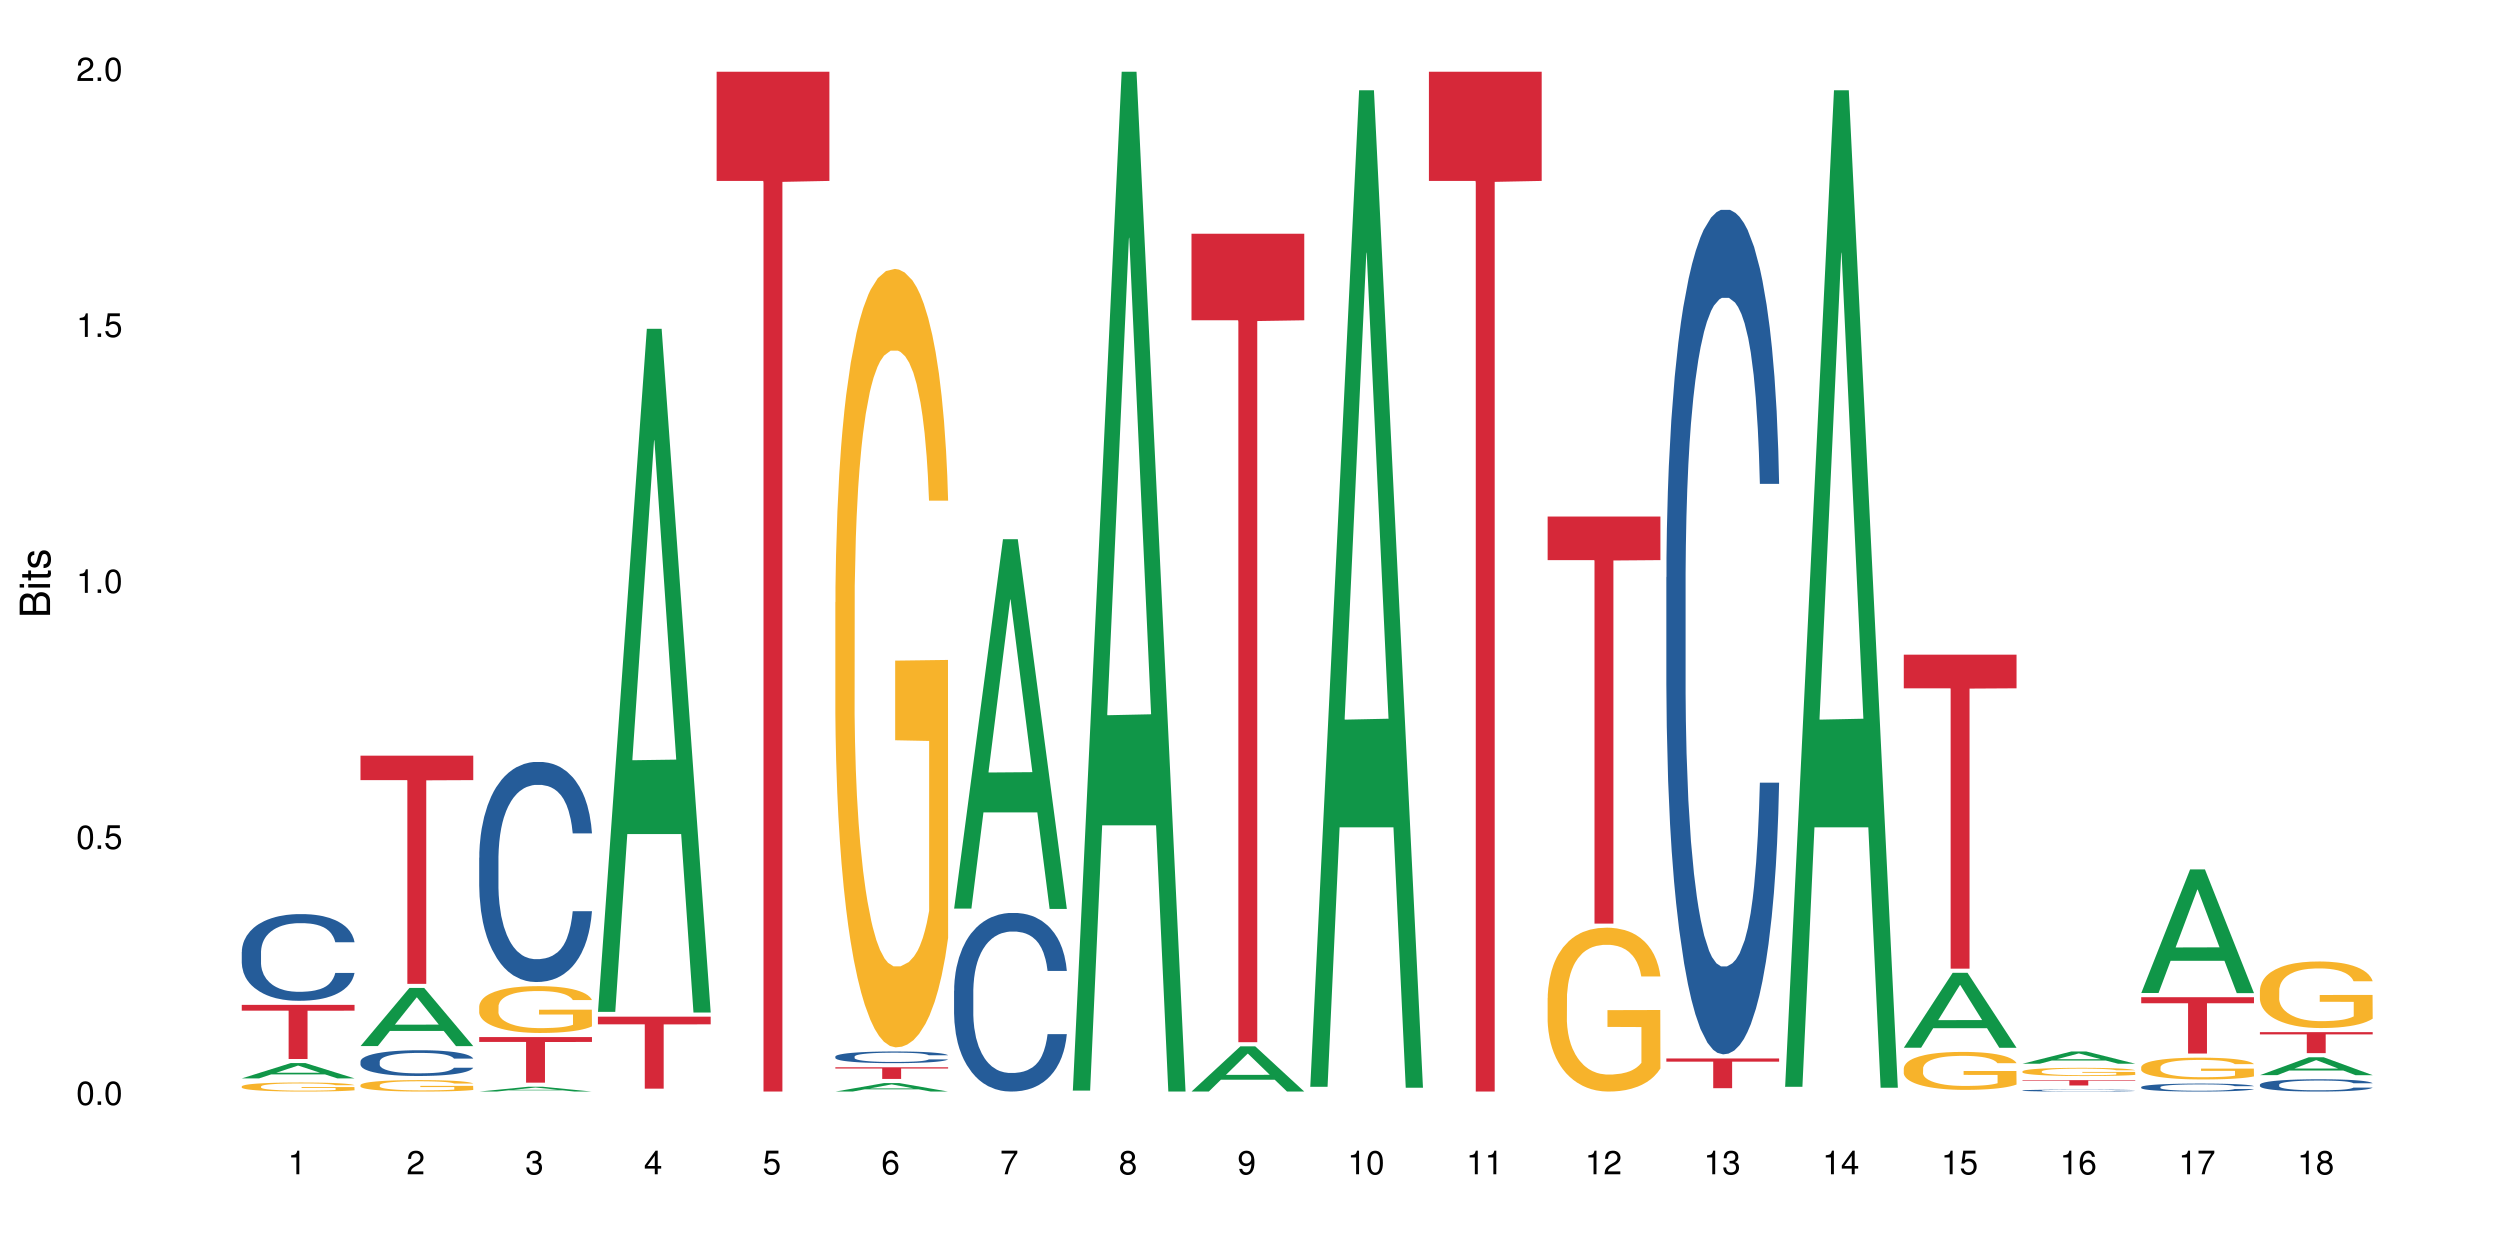 <?xml version="1.0" encoding="UTF-8"?>
<svg xmlns="http://www.w3.org/2000/svg" xmlns:xlink="http://www.w3.org/1999/xlink" width="720pt" height="360pt" viewBox="0 0 720 360" version="1.1">
<defs>
<g>
<symbol overflow="visible" id="glyph0-0">
<path style="stroke:none;" d=""/>
</symbol>
<symbol overflow="visible" id="glyph0-1">
<path style="stroke:none;" d="M 2.641 -6.797 C 2 -6.797 1.422 -6.531 1.078 -6.047 C 0.641 -5.453 0.406 -4.547 0.406 -3.297 C 0.406 -1 1.188 0.219 2.641 0.219 C 4.078 0.219 4.859 -1 4.859 -3.234 C 4.859 -4.562 4.656 -5.438 4.203 -6.047 C 3.844 -6.531 3.281 -6.797 2.641 -6.797 Z M 2.641 -6.047 C 3.547 -6.047 4 -5.125 4 -3.312 C 4 -1.375 3.562 -0.484 2.625 -0.484 C 1.734 -0.484 1.281 -1.422 1.281 -3.281 C 1.281 -5.141 1.734 -6.047 2.641 -6.047 Z M 2.641 -6.047 "/>
</symbol>
<symbol overflow="visible" id="glyph0-2">
<path style="stroke:none;" d="M 1.828 -1 L 0.828 -1 L 0.828 0 L 1.828 0 Z M 1.828 -1 "/>
</symbol>
<symbol overflow="visible" id="glyph0-3">
<path style="stroke:none;" d="M 4.562 -6.797 L 1.062 -6.797 L 0.547 -3.094 L 1.328 -3.094 C 1.719 -3.562 2.047 -3.734 2.578 -3.734 C 3.484 -3.734 4.062 -3.109 4.062 -2.094 C 4.062 -1.125 3.484 -0.531 2.578 -0.531 C 1.828 -0.531 1.375 -0.906 1.188 -1.672 L 0.328 -1.672 C 0.453 -1.109 0.547 -0.844 0.75 -0.594 C 1.125 -0.078 1.828 0.219 2.594 0.219 C 3.969 0.219 4.922 -0.781 4.922 -2.219 C 4.922 -3.562 4.031 -4.484 2.719 -4.484 C 2.25 -4.484 1.859 -4.359 1.469 -4.062 L 1.734 -5.969 L 4.562 -5.969 Z M 4.562 -6.797 "/>
</symbol>
<symbol overflow="visible" id="glyph0-4">
<path style="stroke:none;" d="M 2.484 -4.844 L 2.484 0 L 3.328 0 L 3.328 -6.797 L 2.766 -6.797 C 2.469 -5.75 2.281 -5.609 0.984 -5.453 L 0.984 -4.844 Z M 2.484 -4.844 "/>
</symbol>
<symbol overflow="visible" id="glyph0-5">
<path style="stroke:none;" d="M 4.859 -0.828 L 1.281 -0.828 C 1.359 -1.391 1.672 -1.75 2.5 -2.234 L 3.469 -2.75 C 4.406 -3.266 4.906 -3.969 4.906 -4.812 C 4.906 -5.375 4.672 -5.906 4.266 -6.266 C 3.859 -6.625 3.375 -6.797 2.719 -6.797 C 1.859 -6.797 1.219 -6.5 0.844 -5.922 C 0.609 -5.562 0.5 -5.125 0.484 -4.438 L 1.328 -4.438 C 1.359 -4.906 1.406 -5.188 1.531 -5.406 C 1.75 -5.812 2.188 -6.062 2.703 -6.062 C 3.469 -6.062 4.031 -5.516 4.031 -4.781 C 4.031 -4.25 3.719 -3.797 3.125 -3.438 L 2.234 -2.938 C 0.812 -2.141 0.406 -1.5 0.328 0 L 4.859 0 Z M 4.859 -0.828 "/>
</symbol>
<symbol overflow="visible" id="glyph0-6">
<path style="stroke:none;" d="M 2.125 -3.125 L 2.578 -3.125 C 3.516 -3.125 3.984 -2.703 3.984 -1.891 C 3.984 -1.031 3.469 -0.531 2.578 -0.531 C 1.656 -0.531 1.203 -0.984 1.156 -1.969 L 0.312 -1.969 C 0.344 -1.422 0.438 -1.078 0.609 -0.766 C 0.953 -0.109 1.625 0.219 2.547 0.219 C 3.953 0.219 4.859 -0.609 4.859 -1.906 C 4.859 -2.766 4.516 -3.25 3.703 -3.516 C 4.344 -3.766 4.656 -4.25 4.656 -4.938 C 4.656 -6.109 3.875 -6.797 2.578 -6.797 C 1.203 -6.797 0.484 -6.047 0.453 -4.609 L 1.297 -4.609 C 1.312 -5.016 1.344 -5.25 1.453 -5.453 C 1.641 -5.828 2.062 -6.062 2.594 -6.062 C 3.344 -6.062 3.797 -5.625 3.797 -4.906 C 3.797 -4.422 3.609 -4.141 3.25 -3.984 C 3.016 -3.891 2.719 -3.844 2.125 -3.844 Z M 2.125 -3.125 "/>
</symbol>
<symbol overflow="visible" id="glyph0-7">
<path style="stroke:none;" d="M 3.141 -1.625 L 3.141 0 L 3.984 0 L 3.984 -1.625 L 4.984 -1.625 L 4.984 -2.391 L 3.984 -2.391 L 3.984 -6.797 L 3.359 -6.797 L 0.266 -2.516 L 0.266 -1.625 Z M 3.141 -2.391 L 1 -2.391 L 3.141 -5.359 Z M 3.141 -2.391 "/>
</symbol>
<symbol overflow="visible" id="glyph0-8">
<path style="stroke:none;" d="M 4.781 -5.031 C 4.609 -6.141 3.891 -6.797 2.844 -6.797 C 2.094 -6.797 1.422 -6.438 1.031 -5.828 C 0.609 -5.172 0.406 -4.344 0.406 -3.094 C 0.406 -1.953 0.578 -1.234 0.984 -0.625 C 1.359 -0.078 1.953 0.219 2.703 0.219 C 3.984 0.219 4.922 -0.734 4.922 -2.078 C 4.922 -3.344 4.062 -4.234 2.844 -4.234 C 2.172 -4.234 1.641 -3.969 1.281 -3.469 C 1.281 -5.125 1.828 -6.047 2.797 -6.047 C 3.391 -6.047 3.797 -5.672 3.938 -5.031 Z M 2.734 -3.484 C 3.547 -3.484 4.062 -2.922 4.062 -2 C 4.062 -1.156 3.484 -0.531 2.703 -0.531 C 1.922 -0.531 1.328 -1.188 1.328 -2.047 C 1.328 -2.891 1.906 -3.484 2.734 -3.484 Z M 2.734 -3.484 "/>
</symbol>
<symbol overflow="visible" id="glyph0-9">
<path style="stroke:none;" d="M 4.984 -6.797 L 0.438 -6.797 L 0.438 -5.969 L 4.109 -5.969 C 2.5 -3.656 1.828 -2.234 1.328 0 L 2.219 0 C 2.594 -2.172 3.453 -4.047 4.984 -6.094 Z M 4.984 -6.797 "/>
</symbol>
<symbol overflow="visible" id="glyph0-10">
<path style="stroke:none;" d="M 3.75 -3.578 C 4.453 -4 4.688 -4.344 4.688 -4.984 C 4.688 -6.047 3.844 -6.797 2.641 -6.797 C 1.438 -6.797 0.594 -6.047 0.594 -4.984 C 0.594 -4.359 0.828 -4.016 1.516 -3.578 C 0.734 -3.203 0.359 -2.641 0.359 -1.891 C 0.359 -0.641 1.297 0.219 2.641 0.219 C 3.984 0.219 4.922 -0.641 4.922 -1.875 C 4.922 -2.641 4.531 -3.203 3.75 -3.578 Z M 2.641 -6.047 C 3.359 -6.047 3.812 -5.625 3.812 -4.969 C 3.812 -4.344 3.344 -3.922 2.641 -3.922 C 1.922 -3.922 1.453 -4.344 1.453 -4.984 C 1.453 -5.625 1.922 -6.047 2.641 -6.047 Z M 2.641 -3.203 C 3.484 -3.203 4.062 -2.672 4.062 -1.875 C 4.062 -1.062 3.484 -0.531 2.625 -0.531 C 1.797 -0.531 1.219 -1.078 1.219 -1.875 C 1.219 -2.672 1.797 -3.203 2.641 -3.203 Z M 2.641 -3.203 "/>
</symbol>
<symbol overflow="visible" id="glyph0-11">
<path style="stroke:none;" d="M 0.516 -1.547 C 0.672 -0.438 1.406 0.219 2.438 0.219 C 3.188 0.219 3.859 -0.141 4.266 -0.75 C 4.688 -1.406 4.891 -2.25 4.891 -3.484 C 4.891 -4.625 4.703 -5.359 4.312 -5.953 C 3.938 -6.5 3.344 -6.797 2.594 -6.797 C 1.297 -6.797 0.359 -5.844 0.359 -4.516 C 0.359 -3.25 1.234 -2.344 2.453 -2.344 C 3.094 -2.344 3.562 -2.578 4.016 -3.109 C 4 -1.453 3.469 -0.531 2.5 -0.531 C 1.906 -0.531 1.484 -0.906 1.359 -1.547 Z M 2.578 -6.062 C 3.375 -6.062 3.969 -5.406 3.969 -4.531 C 3.969 -3.688 3.375 -3.094 2.547 -3.094 C 1.734 -3.094 1.234 -3.672 1.234 -4.578 C 1.234 -5.438 1.797 -6.062 2.578 -6.062 Z M 2.578 -6.062 "/>
</symbol>
<symbol overflow="visible" id="glyph1-0">
<path style="stroke:none;" d=""/>
</symbol>
<symbol overflow="visible" id="glyph1-1">
<path style="stroke:none;" d="M 0 -0.953 L 0 -4.891 C 0 -5.719 -0.234 -6.344 -0.734 -6.797 C -1.188 -7.234 -1.812 -7.469 -2.5 -7.469 C -3.547 -7.469 -4.188 -7 -4.625 -5.875 C -4.984 -6.672 -5.641 -7.094 -6.531 -7.094 C -7.156 -7.094 -7.734 -6.859 -8.141 -6.391 C -8.562 -5.938 -8.75 -5.344 -8.75 -4.5 L -8.75 -0.953 Z M -4.984 -2.062 L -7.766 -2.062 L -7.766 -4.219 C -7.766 -4.844 -7.688 -5.203 -7.453 -5.5 C -7.219 -5.812 -6.859 -5.969 -6.375 -5.969 C -5.906 -5.969 -5.531 -5.812 -5.297 -5.5 C -5.062 -5.203 -4.984 -4.844 -4.984 -4.219 Z M -0.984 -2.062 L -4 -2.062 L -4 -4.781 C -4 -5.328 -3.859 -5.688 -3.578 -5.953 C -3.297 -6.219 -2.922 -6.359 -2.484 -6.359 C -2.062 -6.359 -1.688 -6.219 -1.406 -5.953 C -1.109 -5.688 -0.984 -5.328 -0.984 -4.781 Z M -0.984 -2.062 "/>
</symbol>
<symbol overflow="visible" id="glyph1-2">
<path style="stroke:none;" d="M -6.281 -1.797 L -6.281 -0.797 L 0 -0.797 L 0 -1.797 Z M -8.75 -1.797 L -8.75 -0.797 L -7.484 -0.797 L -7.484 -1.797 Z M -8.75 -1.797 "/>
</symbol>
<symbol overflow="visible" id="glyph1-3">
<path style="stroke:none;" d="M -6.281 -3.047 L -6.281 -2.016 L -8.016 -2.016 L -8.016 -1.016 L -6.281 -1.016 L -6.281 -0.172 L -5.469 -0.172 L -5.469 -1.016 L -0.719 -1.016 C -0.078 -1.016 0.281 -1.453 0.281 -2.234 C 0.281 -2.469 0.25 -2.719 0.188 -3.047 L -0.641 -3.047 C -0.609 -2.922 -0.594 -2.766 -0.594 -2.562 C -0.594 -2.141 -0.719 -2.016 -1.156 -2.016 L -5.469 -2.016 L -5.469 -3.047 Z M -6.281 -3.047 "/>
</symbol>
<symbol overflow="visible" id="glyph1-4">
<path style="stroke:none;" d="M -4.531 -5.25 C -5.766 -5.25 -6.469 -4.422 -6.469 -2.969 C -6.469 -1.516 -5.719 -0.562 -4.547 -0.562 C -3.562 -0.562 -3.094 -1.062 -2.734 -2.562 L -2.516 -3.484 C -2.344 -4.188 -2.094 -4.469 -1.625 -4.469 C -1.047 -4.469 -0.641 -3.875 -0.641 -3 C -0.641 -2.453 -0.797 -2 -1.062 -1.75 C -1.25 -1.594 -1.422 -1.531 -1.875 -1.469 L -1.875 -0.406 C -0.422 -0.453 0.281 -1.266 0.281 -2.922 C 0.281 -4.5 -0.5 -5.516 -1.719 -5.516 C -2.656 -5.516 -3.172 -4.984 -3.469 -3.734 L -3.703 -2.766 C -3.891 -1.953 -4.156 -1.609 -4.594 -1.609 C -5.172 -1.609 -5.547 -2.125 -5.547 -2.938 C -5.547 -3.75 -5.203 -4.172 -4.531 -4.203 Z M -4.531 -5.25 "/>
</symbol>
</g>
</defs>
<g id="surface25645">
<rect x="0" y="0" width="720" height="360" style="fill:rgb(100%,100%,100%);fill-opacity:1;stroke:none;"/>
<path style=" stroke:none;fill-rule:nonzero;fill:rgb(6.275%,58.824%,28.235%);fill-opacity:1;" d="M 69.629 310.574 L 69.664 310.57 L 83.719 306.172 L 87.984 306.172 L 102.109 310.578 L 97.148 310.578 L 93.609 309.43 L 78.098 309.43 L 74.625 310.574 L 69.629 310.574 L 79.59 308.953 L 92.184 308.949 L 85.902 306.891 L 85.836 306.887 L 85.766 306.902 L 79.555 308.949 L 79.59 308.953 Z M 69.629 310.574 "/>
<path style=" stroke:none;fill-rule:nonzero;fill:rgb(14.51%,36.078%,60%);fill-opacity:1;" d="M 69.629 274.133 L 69.668 274.109 L 69.668 273.562 L 69.789 272.695 L 70.066 271.602 L 70.344 270.848 L 71.055 269.5 L 72.047 268.203 L 73.074 267.199 L 73.828 266.605 L 74.5 266.148 L 76.047 265.305 L 77.035 264.871 L 78.105 264.484 L 79.414 264.094 L 80.363 263.867 L 82.504 263.5 L 84.086 263.344 L 85.316 263.273 L 87.969 263.273 L 89.555 263.363 L 90.703 263.48 L 91.969 263.66 L 93.039 263.867 L 94.902 264.367 L 96.562 265.008 L 97.316 265.371 L 98.504 266.078 L 99.418 266.766 L 100.051 267.355 L 100.762 268.203 L 101.398 269.227 L 101.871 270.391 L 102.109 271.371 L 96.562 271.371 L 96.285 270.461 L 95.969 269.754 L 95.375 268.816 L 94.781 268.156 L 93.949 267.496 L 93.199 267.062 L 92.168 266.629 L 91.258 266.355 L 90.305 266.148 L 89.395 266.012 L 87.652 265.875 L 85.633 265.875 L 84.879 265.922 L 83.336 266.102 L 82.504 266.262 L 81.312 266.582 L 80.484 266.879 L 79.492 267.336 L 78.82 267.723 L 77.988 268.316 L 77.395 268.84 L 76.719 269.594 L 76.324 270.164 L 75.969 270.801 L 75.648 271.555 L 75.414 272.355 L 75.254 273.199 L 75.176 274.02 L 75.176 277.555 L 75.254 278.375 L 75.453 279.336 L 75.969 280.727 L 76.719 281.938 L 77.59 282.895 L 78.422 283.578 L 78.898 283.898 L 79.531 284.262 L 80.523 284.719 L 81.949 285.176 L 82.781 285.359 L 84.047 285.539 L 85.355 285.633 L 87.098 285.633 L 88.641 285.539 L 89.672 285.426 L 90.742 285.242 L 92.207 284.855 L 93.117 284.492 L 93.91 284.059 L 94.504 283.625 L 94.902 283.258 L 95.496 282.551 L 95.969 281.777 L 96.328 280.977 L 96.562 280.203 L 102.109 280.203 L 101.871 281.113 L 101.516 282.004 L 101.16 282.664 L 100.605 283.465 L 99.973 284.172 L 99.059 284.969 L 98.309 285.496 L 97.316 286.066 L 96.406 286.5 L 95.414 286.887 L 93.949 287.344 L 93 287.57 L 91.969 287.777 L 90.742 287.957 L 89.195 288.117 L 87.531 288.211 L 85.988 288.23 L 84.324 288.188 L 83.098 288.094 L 81.473 287.891 L 79.453 287.48 L 77.988 287.047 L 76.84 286.613 L 75.848 286.156 L 74.738 285.539 L 73.312 284.535 L 72.441 283.762 L 71.848 283.121 L 71.176 282.23 L 70.699 281.434 L 70.145 280.156 L 69.75 278.535 L 69.629 277.281 Z M 69.629 274.133 "/>
<path style=" stroke:none;fill-rule:nonzero;fill:rgb(96.863%,70.196%,16.863%);fill-opacity:1;" d="M 69.629 312.879 L 69.668 312.875 L 69.668 312.828 L 69.828 312.719 L 70.223 312.574 L 70.738 312.449 L 71.293 312.355 L 71.648 312.305 L 72.242 312.234 L 72.758 312.18 L 74.066 312.074 L 75.73 311.973 L 76.641 311.93 L 77.672 311.891 L 79.137 311.844 L 79.809 311.828 L 81.867 311.789 L 84.207 311.766 L 86.781 311.758 L 87.969 311.762 L 89.594 311.77 L 91.812 311.797 L 93.078 311.82 L 94.07 311.844 L 95.098 311.875 L 96.367 311.922 L 97.555 311.98 L 98.504 312.039 L 99.457 312.109 L 100.246 312.188 L 100.922 312.27 L 101.516 312.371 L 101.871 312.453 L 102.109 312.535 L 96.605 312.535 L 96.285 312.453 L 95.93 312.391 L 95.336 312.309 L 94.742 312.254 L 94.148 312.207 L 93.039 312.145 L 92.09 312.105 L 90.898 312.074 L 89.75 312.051 L 88.445 312.039 L 87.652 312.035 L 85.551 312.035 L 83.652 312.051 L 82.543 312.07 L 81.75 312.09 L 80.641 312.125 L 79.969 312.152 L 79.57 312.172 L 78.383 312.246 L 77.59 312.312 L 77.156 312.359 L 76.602 312.43 L 76.203 312.492 L 75.77 312.59 L 75.531 312.66 L 75.215 312.824 L 75.176 313.254 L 75.293 313.344 L 75.531 313.441 L 75.848 313.527 L 76.324 313.617 L 76.797 313.688 L 77.629 313.777 L 78.344 313.84 L 78.898 313.883 L 79.969 313.945 L 80.402 313.969 L 81.434 314.012 L 82.504 314.043 L 83.809 314.074 L 84.801 314.086 L 86.383 314.098 L 88.406 314.098 L 90.781 314.086 L 92.285 314.066 L 93.316 314.047 L 93.988 314.031 L 94.82 314.004 L 95.414 313.98 L 95.969 313.953 L 96.645 313.914 L 96.645 313.344 L 86.859 313.34 L 86.859 313.074 L 102.07 313.07 L 102.109 314.004 L 101.277 314.066 L 100.246 314.129 L 99.258 314.176 L 98.227 314.219 L 96.762 314.262 L 95.574 314.293 L 93.75 314.324 L 92.09 314.348 L 90.344 314.359 L 88.801 314.367 L 86.98 314.371 L 85.355 314.367 L 83.613 314.352 L 82.227 314.332 L 80.957 314.309 L 79.691 314.277 L 78.105 314.227 L 77.074 314.188 L 76.008 314.137 L 74.938 314.078 L 73.988 314.012 L 73.352 313.961 L 72.719 313.906 L 72.047 313.836 L 71.41 313.754 L 70.938 313.68 L 70.5 313.594 L 70.184 313.516 L 69.867 313.41 L 69.707 313.324 L 69.629 313.25 Z M 69.629 312.879 "/>
<path style=" stroke:none;fill-rule:nonzero;fill:rgb(83.922%,15.686%,22.353%);fill-opacity:1;" d="M 69.629 289.41 L 102.109 289.41 L 102.109 291.078 L 88.574 291.094 L 88.574 304.992 L 83.125 304.992 L 83.125 291.109 L 83.047 291.078 L 69.629 291.078 Z M 69.629 289.41 "/>
<path style=" stroke:none;fill-rule:nonzero;fill:rgb(6.275%,58.824%,28.235%);fill-opacity:1;" d="M 103.82 301.273 L 103.855 301.258 L 117.906 284.531 L 122.176 284.531 L 136.301 301.289 L 131.336 301.289 L 127.797 296.918 L 112.285 296.918 L 108.816 301.273 L 103.82 301.273 L 113.777 295.105 L 126.375 295.09 L 120.094 287.27 L 120.023 287.254 L 119.957 287.301 L 113.742 295.09 L 113.777 295.105 Z M 103.82 301.273 "/>
<path style=" stroke:none;fill-rule:nonzero;fill:rgb(14.51%,36.078%,60%);fill-opacity:1;" d="M 103.82 305.695 L 103.859 305.691 L 103.859 305.527 L 103.977 305.27 L 104.254 304.945 L 104.531 304.723 L 105.246 304.32 L 106.234 303.934 L 107.266 303.637 L 108.02 303.461 L 108.691 303.324 L 110.234 303.074 L 111.227 302.945 L 112.297 302.828 L 113.602 302.715 L 114.555 302.648 L 116.691 302.539 L 118.277 302.492 L 119.504 302.469 L 122.16 302.469 L 123.742 302.496 L 124.891 302.531 L 126.16 302.586 L 127.23 302.648 L 129.09 302.797 L 130.754 302.984 L 131.508 303.094 L 132.695 303.305 L 133.605 303.508 L 134.238 303.684 L 134.953 303.934 L 135.586 304.238 L 136.062 304.586 L 136.301 304.875 L 130.754 304.875 L 130.477 304.605 L 130.16 304.395 L 129.566 304.117 L 128.973 303.922 L 128.141 303.723 L 127.387 303.594 L 126.355 303.465 L 125.445 303.387 L 124.496 303.324 L 123.586 303.285 L 121.844 303.242 L 119.82 303.242 L 119.07 303.258 L 117.523 303.312 L 116.691 303.359 L 115.504 303.453 L 114.672 303.543 L 113.684 303.676 L 113.008 303.793 L 112.176 303.969 L 111.582 304.125 L 110.91 304.348 L 110.512 304.516 L 110.156 304.707 L 109.84 304.93 L 109.602 305.168 L 109.445 305.418 L 109.363 305.664 L 109.363 306.715 L 109.445 306.957 L 109.641 307.242 L 110.156 307.656 L 110.91 308.016 L 111.781 308.301 L 112.613 308.504 L 113.09 308.598 L 113.723 308.707 L 114.711 308.844 L 116.137 308.977 L 116.969 309.031 L 118.238 309.086 L 119.543 309.113 L 121.289 309.113 L 122.832 309.086 L 123.863 309.051 L 124.93 309 L 126.398 308.883 L 127.309 308.773 L 128.102 308.645 L 128.695 308.516 L 129.09 308.41 L 129.684 308.199 L 130.16 307.969 L 130.516 307.73 L 130.754 307.5 L 136.301 307.5 L 136.062 307.77 L 135.707 308.035 L 135.348 308.23 L 134.793 308.469 L 134.16 308.68 L 133.25 308.918 L 132.496 309.074 L 131.508 309.242 L 130.594 309.371 L 129.605 309.484 L 128.141 309.621 L 127.188 309.691 L 126.16 309.75 L 124.93 309.805 L 123.387 309.852 L 121.723 309.879 L 120.18 309.887 L 118.516 309.871 L 117.285 309.844 L 115.664 309.785 L 113.641 309.664 L 112.176 309.535 L 111.027 309.406 L 110.039 309.27 L 108.93 309.086 L 107.504 308.789 L 106.633 308.559 L 106.039 308.367 L 105.363 308.102 L 104.887 307.867 L 104.336 307.488 L 103.938 307.004 L 103.82 306.633 Z M 103.82 305.695 "/>
<path style=" stroke:none;fill-rule:nonzero;fill:rgb(96.863%,70.196%,16.863%);fill-opacity:1;" d="M 103.82 312.48 L 103.859 312.477 L 103.859 312.418 L 104.016 312.281 L 104.414 312.094 L 104.93 311.941 L 105.484 311.82 L 105.84 311.758 L 106.434 311.668 L 106.949 311.602 L 108.254 311.465 L 109.918 311.336 L 110.832 311.281 L 111.859 311.23 L 113.324 311.176 L 114 311.152 L 116.059 311.105 L 118.395 311.074 L 120.969 311.066 L 122.16 311.07 L 123.781 311.082 L 126 311.113 L 127.27 311.145 L 128.258 311.176 L 129.289 311.215 L 130.555 311.273 L 131.746 311.348 L 132.695 311.418 L 133.645 311.508 L 134.438 311.605 L 135.109 311.711 L 135.707 311.84 L 136.062 311.945 L 136.301 312.051 L 130.793 312.051 L 130.477 311.945 L 130.121 311.863 L 129.527 311.762 L 128.934 311.691 L 128.34 311.633 L 127.23 311.555 L 126.277 311.508 L 125.09 311.465 L 123.941 311.438 L 122.633 311.418 L 121.844 311.414 L 119.742 311.414 L 117.84 311.434 L 116.73 311.457 L 115.941 311.48 L 114.832 311.527 L 114.156 311.562 L 113.762 311.586 L 112.574 311.68 L 111.781 311.766 L 111.344 311.824 L 110.789 311.914 L 110.395 311.996 L 109.957 312.117 L 109.723 312.207 L 109.402 312.41 L 109.363 312.957 L 109.484 313.07 L 109.723 313.195 L 110.039 313.301 L 110.512 313.418 L 110.988 313.504 L 111.82 313.621 L 112.535 313.699 L 113.09 313.75 L 114.156 313.832 L 114.594 313.859 L 115.621 313.914 L 116.691 313.957 L 118 313.992 L 118.988 314.012 L 120.574 314.027 L 122.594 314.027 L 124.973 314.008 L 126.477 313.984 L 127.508 313.961 L 128.18 313.938 L 129.012 313.906 L 129.605 313.875 L 130.16 313.844 L 130.832 313.793 L 130.832 313.07 L 121.051 313.066 L 121.051 312.73 L 136.262 312.727 L 136.301 313.906 L 135.469 313.988 L 134.438 314.066 L 133.449 314.125 L 132.418 314.176 L 130.953 314.234 L 129.766 314.27 L 127.941 314.312 L 126.277 314.34 L 124.535 314.359 L 122.992 314.367 L 121.168 314.371 L 119.543 314.363 L 117.801 314.348 L 116.414 314.324 L 115.148 314.293 L 113.879 314.254 L 112.297 314.191 L 111.266 314.137 L 110.195 314.074 L 109.125 314 L 108.176 313.918 L 107.543 313.855 L 106.91 313.781 L 106.234 313.691 L 105.602 313.59 L 105.125 313.496 L 104.691 313.391 L 104.375 313.289 L 104.059 313.152 L 103.898 313.047 L 103.82 312.953 Z M 103.82 312.48 "/>
<path style=" stroke:none;fill-rule:nonzero;fill:rgb(83.922%,15.686%,22.353%);fill-opacity:1;" d="M 103.82 217.637 L 136.301 217.637 L 136.301 224.672 L 122.762 224.734 L 122.762 283.352 L 117.316 283.352 L 117.316 224.797 L 117.238 224.672 L 103.82 224.672 Z M 103.82 217.637 "/>
<path style=" stroke:none;fill-rule:nonzero;fill:rgb(6.275%,58.824%,28.235%);fill-opacity:1;" d="M 138.008 314.371 L 138.043 314.367 L 152.098 312.984 L 156.367 312.984 L 170.488 314.371 L 165.527 314.371 L 161.988 314.008 L 146.477 314.008 L 143.008 314.371 L 138.008 314.371 L 147.969 313.859 L 160.566 313.855 L 154.285 313.211 L 154.215 313.207 L 154.145 313.211 L 147.934 313.855 L 147.969 313.859 Z M 138.008 314.371 "/>
<path style=" stroke:none;fill-rule:nonzero;fill:rgb(14.51%,36.078%,60%);fill-opacity:1;" d="M 138.008 247.027 L 138.047 246.969 L 138.047 245.578 L 138.168 243.375 L 138.445 240.598 L 138.723 238.684 L 139.434 235.266 L 140.426 231.965 L 141.457 229.414 L 142.207 227.91 L 142.883 226.75 L 144.426 224.605 L 145.418 223.508 L 146.484 222.523 L 147.793 221.535 L 148.742 220.957 L 150.883 220.031 L 152.465 219.625 L 153.695 219.453 L 156.348 219.453 L 157.934 219.684 L 159.082 219.973 L 160.348 220.438 L 161.418 220.957 L 163.281 222.23 L 164.945 223.855 L 165.695 224.781 L 166.887 226.578 L 167.797 228.316 L 168.43 229.82 L 169.145 231.965 L 169.777 234.57 L 170.25 237.527 L 170.488 240.016 L 164.945 240.016 L 164.668 237.699 L 164.352 235.902 L 163.754 233.527 L 163.16 231.848 L 162.328 230.168 L 161.578 229.066 L 160.547 227.969 L 159.637 227.273 L 158.688 226.75 L 157.773 226.402 L 156.031 226.055 L 154.012 226.055 L 153.258 226.172 L 151.715 226.637 L 150.883 227.039 L 149.695 227.852 L 148.863 228.605 L 147.871 229.762 L 147.199 230.746 L 146.367 232.254 L 145.773 233.586 L 145.098 235.5 L 144.703 236.945 L 144.348 238.57 L 144.031 240.48 L 143.793 242.508 L 143.633 244.652 L 143.555 246.738 L 143.555 255.715 L 143.633 257.801 L 143.832 260.234 L 144.348 263.77 L 145.098 266.84 L 145.969 269.27 L 146.801 271.008 L 147.277 271.82 L 147.91 272.746 L 148.902 273.906 L 150.328 275.062 L 151.16 275.527 L 152.426 275.992 L 153.734 276.223 L 155.477 276.223 L 157.023 275.992 L 158.051 275.703 L 159.121 275.238 L 160.586 274.254 L 161.496 273.328 L 162.289 272.227 L 162.883 271.125 L 163.281 270.199 L 163.875 268.402 L 164.352 266.434 L 164.707 264.406 L 164.945 262.434 L 170.488 262.434 L 170.25 264.754 L 169.895 267.012 L 169.539 268.691 L 168.984 270.719 L 168.352 272.516 L 167.438 274.543 L 166.688 275.875 L 165.695 277.324 L 164.785 278.426 L 163.797 279.41 L 162.328 280.566 L 161.379 281.148 L 160.348 281.668 L 159.121 282.133 L 157.578 282.539 L 155.914 282.77 L 154.367 282.828 L 152.703 282.711 L 151.477 282.48 L 149.852 281.957 L 147.832 280.914 L 146.367 279.816 L 145.219 278.715 L 144.227 277.555 L 143.117 275.992 L 141.691 273.441 L 140.82 271.473 L 140.227 269.852 L 139.555 267.59 L 139.078 265.562 L 138.523 262.32 L 138.129 258.207 L 138.008 255.02 Z M 138.008 247.027 "/>
<path style=" stroke:none;fill-rule:nonzero;fill:rgb(96.863%,70.196%,16.863%);fill-opacity:1;" d="M 138.008 289.785 L 138.047 289.773 L 138.047 289.527 L 138.207 288.973 L 138.602 288.207 L 139.117 287.578 L 139.672 287.086 L 140.027 286.828 L 140.625 286.457 L 141.137 286.188 L 142.445 285.633 L 144.109 285.117 L 145.02 284.895 L 146.051 284.684 L 147.516 284.449 L 148.188 284.363 L 150.25 284.168 L 152.586 284.043 L 155.16 284.008 L 156.348 284.02 L 157.973 284.066 L 160.191 284.203 L 161.457 284.328 L 162.449 284.449 L 163.477 284.609 L 164.746 284.855 L 165.934 285.152 L 166.887 285.449 L 167.836 285.816 L 168.629 286.211 L 169.301 286.645 L 169.895 287.16 L 170.25 287.594 L 170.488 288.023 L 164.984 288.023 L 164.668 287.594 L 164.309 287.258 L 163.715 286.852 L 163.121 286.559 L 162.527 286.324 L 161.418 286.004 L 160.469 285.805 L 159.281 285.633 L 158.133 285.523 L 156.824 285.449 L 156.031 285.422 L 153.934 285.422 L 152.031 285.508 L 150.922 285.609 L 150.129 285.707 L 149.02 285.891 L 148.348 286.039 L 147.953 286.137 L 146.762 286.52 L 145.969 286.863 L 145.535 287.098 L 144.98 287.469 L 144.586 287.801 L 144.148 288.293 L 143.91 288.664 L 143.594 289.5 L 143.555 291.719 L 143.672 292.188 L 143.91 292.691 L 144.227 293.137 L 144.703 293.605 L 145.18 293.961 L 146.012 294.441 L 146.723 294.762 L 147.277 294.973 L 148.348 295.305 L 148.781 295.418 L 149.812 295.637 L 150.883 295.809 L 152.191 295.957 L 153.18 296.031 L 154.766 296.094 L 156.785 296.094 L 159.16 296.02 L 160.668 295.922 L 161.695 295.824 L 162.371 295.738 L 163.199 295.602 L 163.797 295.477 L 164.352 295.344 L 165.023 295.133 L 165.023 292.188 L 155.238 292.176 L 155.238 290.797 L 170.449 290.781 L 170.488 295.602 L 169.656 295.934 L 168.629 296.254 L 167.637 296.5 L 166.609 296.711 L 165.141 296.945 L 163.953 297.09 L 162.133 297.266 L 160.469 297.375 L 158.727 297.449 L 157.18 297.484 L 155.359 297.5 L 153.734 297.473 L 151.992 297.398 L 150.605 297.301 L 149.336 297.18 L 148.07 297.02 L 146.484 296.758 L 145.457 296.551 L 144.387 296.289 L 143.316 295.984 L 142.367 295.648 L 141.73 295.391 L 141.098 295.094 L 140.426 294.727 L 139.793 294.309 L 139.316 293.926 L 138.879 293.492 L 138.562 293.086 L 138.246 292.531 L 138.09 292.09 L 138.008 291.707 Z M 138.008 289.785 "/>
<path style=" stroke:none;fill-rule:nonzero;fill:rgb(83.922%,15.686%,22.353%);fill-opacity:1;" d="M 138.008 298.68 L 170.488 298.68 L 170.488 300.082 L 156.953 300.094 L 156.953 311.805 L 151.508 311.805 L 151.508 300.109 L 151.426 300.082 L 138.008 300.082 Z M 138.008 298.68 "/>
<path style=" stroke:none;fill-rule:nonzero;fill:rgb(6.275%,58.824%,28.235%);fill-opacity:1;" d="M 172.199 291.426 L 172.234 291.242 L 186.289 94.703 L 190.555 94.703 L 204.68 291.613 L 199.719 291.613 L 196.176 240.211 L 180.664 240.211 L 177.195 291.426 L 172.199 291.426 L 182.156 218.949 L 194.754 218.766 L 188.473 126.875 L 188.406 126.688 L 188.336 127.242 L 182.125 218.766 L 182.156 218.949 Z M 172.199 291.426 "/>
<path style=" stroke:none;fill-rule:nonzero;fill:rgb(83.922%,15.686%,22.353%);fill-opacity:1;" d="M 172.199 292.793 L 204.68 292.793 L 204.68 295.012 L 191.141 295.031 L 191.141 313.527 L 185.695 313.527 L 185.695 295.051 L 185.617 295.012 L 172.199 295.012 Z M 172.199 292.793 "/>
<path style=" stroke:none;fill-rule:nonzero;fill:rgb(83.922%,15.686%,22.353%);fill-opacity:1;" d="M 206.391 20.664 L 238.867 20.664 L 238.867 52.102 L 225.332 52.379 L 225.332 314.371 L 219.887 314.371 L 219.887 52.652 L 219.809 52.102 L 206.391 52.102 Z M 206.391 20.664 "/>
<path style=" stroke:none;fill-rule:nonzero;fill:rgb(6.275%,58.824%,28.235%);fill-opacity:1;" d="M 240.578 314.367 L 240.613 314.367 L 254.668 311.914 L 258.934 311.914 L 273.059 314.371 L 268.098 314.371 L 264.559 313.73 L 249.047 313.73 L 245.574 314.367 L 240.578 314.367 L 250.539 313.465 L 263.133 313.461 L 256.852 312.316 L 256.785 312.312 L 256.715 312.32 L 250.504 313.461 L 250.539 313.465 Z M 240.578 314.367 "/>
<path style=" stroke:none;fill-rule:nonzero;fill:rgb(14.51%,36.078%,60%);fill-opacity:1;" d="M 240.578 304.289 L 240.617 304.289 L 240.617 304.215 L 240.738 304.098 L 241.016 303.949 L 241.293 303.848 L 242.004 303.668 L 242.996 303.492 L 244.023 303.355 L 244.777 303.277 L 245.449 303.215 L 246.996 303.102 L 247.984 303.043 L 249.055 302.988 L 250.363 302.938 L 251.312 302.906 L 253.453 302.859 L 255.035 302.836 L 256.266 302.828 L 258.918 302.828 L 260.504 302.84 L 261.652 302.855 L 262.918 302.879 L 263.988 302.906 L 265.852 302.973 L 267.512 303.062 L 268.266 303.109 L 269.453 303.207 L 270.367 303.297 L 271 303.379 L 271.711 303.492 L 272.348 303.629 L 272.82 303.785 L 273.059 303.918 L 267.512 303.918 L 267.234 303.797 L 266.918 303.699 L 266.324 303.574 L 265.73 303.484 L 264.898 303.395 L 264.148 303.336 L 263.117 303.277 L 262.207 303.242 L 261.254 303.215 L 260.344 303.195 L 258.602 303.176 L 256.582 303.176 L 255.828 303.184 L 254.285 303.207 L 253.453 303.23 L 252.262 303.273 L 251.434 303.312 L 250.441 303.375 L 249.77 303.426 L 248.938 303.508 L 248.344 303.578 L 247.668 303.68 L 247.273 303.754 L 246.918 303.844 L 246.598 303.941 L 246.363 304.051 L 246.203 304.164 L 246.125 304.277 L 246.125 304.754 L 246.203 304.863 L 246.402 304.992 L 246.918 305.18 L 247.668 305.344 L 248.539 305.473 L 249.371 305.562 L 249.848 305.605 L 250.48 305.656 L 251.473 305.719 L 252.898 305.781 L 253.73 305.805 L 254.996 305.828 L 256.305 305.84 L 258.047 305.84 L 259.59 305.828 L 260.621 305.812 L 261.691 305.789 L 263.156 305.734 L 264.066 305.688 L 264.859 305.629 L 265.453 305.57 L 265.852 305.52 L 266.445 305.426 L 266.918 305.32 L 267.277 305.215 L 267.512 305.109 L 273.059 305.109 L 272.82 305.23 L 272.465 305.352 L 272.109 305.441 L 271.555 305.547 L 270.922 305.645 L 270.008 305.75 L 269.258 305.824 L 268.266 305.898 L 267.355 305.957 L 266.363 306.012 L 264.898 306.07 L 263.949 306.102 L 262.918 306.129 L 261.691 306.156 L 260.145 306.176 L 258.48 306.188 L 256.938 306.191 L 255.273 306.184 L 254.047 306.172 L 252.422 306.145 L 250.402 306.09 L 248.938 306.031 L 247.789 305.973 L 246.797 305.91 L 245.688 305.828 L 244.262 305.691 L 243.391 305.59 L 242.797 305.504 L 242.125 305.383 L 241.648 305.273 L 241.094 305.102 L 240.699 304.883 L 240.578 304.715 Z M 240.578 304.289 "/>
<path style=" stroke:none;fill-rule:nonzero;fill:rgb(96.863%,70.196%,16.863%);fill-opacity:1;" d="M 240.578 173.473 L 240.617 173.27 L 240.617 169.172 L 240.777 159.957 L 241.172 147.266 L 241.688 136.82 L 242.242 128.633 L 242.598 124.332 L 243.191 118.191 L 243.707 113.684 L 245.016 104.473 L 246.68 95.871 L 247.59 92.188 L 248.621 88.707 L 250.086 84.816 L 250.758 83.383 L 252.816 80.105 L 255.156 78.059 L 257.73 77.445 L 258.918 77.648 L 260.543 78.469 L 262.762 80.719 L 264.027 82.766 L 265.02 84.816 L 266.047 87.477 L 267.316 91.57 L 268.504 96.484 L 269.453 101.398 L 270.406 107.543 L 271.195 114.094 L 271.871 121.262 L 272.465 129.859 L 272.82 137.027 L 273.059 144.191 L 267.555 144.191 L 267.234 137.027 L 266.879 131.5 L 266.285 124.742 L 265.691 119.828 L 265.098 115.938 L 263.988 110.613 L 263.039 107.336 L 261.848 104.473 L 260.699 102.629 L 259.395 101.398 L 258.602 100.992 L 256.5 100.992 L 254.602 102.422 L 253.492 104.062 L 252.699 105.699 L 251.59 108.77 L 250.918 111.227 L 250.52 112.867 L 249.332 119.215 L 248.539 124.945 L 248.105 128.836 L 247.551 134.98 L 247.152 140.508 L 246.719 148.699 L 246.48 154.84 L 246.164 168.762 L 246.125 205.617 L 246.242 213.398 L 246.48 221.793 L 246.797 229.164 L 247.273 236.945 L 247.746 242.883 L 248.578 250.867 L 249.293 256.191 L 249.848 259.672 L 250.918 265.203 L 251.352 267.043 L 252.383 270.73 L 253.453 273.598 L 254.758 276.055 L 255.75 277.281 L 257.332 278.305 L 259.355 278.305 L 261.73 277.078 L 263.234 275.438 L 264.266 273.801 L 264.938 272.367 L 265.77 270.117 L 266.363 268.066 L 266.918 265.816 L 267.594 262.336 L 267.594 213.398 L 257.809 213.195 L 257.809 190.262 L 273.02 190.059 L 273.059 270.117 L 272.227 275.645 L 271.195 280.969 L 270.207 285.062 L 269.176 288.543 L 267.711 292.434 L 266.523 294.891 L 264.699 297.758 L 263.039 299.602 L 261.293 300.828 L 259.75 301.441 L 257.93 301.648 L 256.305 301.238 L 254.562 300.008 L 253.176 298.371 L 251.906 296.324 L 250.641 293.66 L 249.055 289.363 L 248.023 285.883 L 246.957 281.582 L 245.887 276.465 L 244.938 270.934 L 244.301 266.637 L 243.668 261.723 L 242.996 255.578 L 242.359 248.617 L 241.887 242.27 L 241.449 235.102 L 241.133 228.348 L 240.816 219.133 L 240.656 211.762 L 240.578 205.414 Z M 240.578 173.473 "/>
<path style=" stroke:none;fill-rule:nonzero;fill:rgb(83.922%,15.686%,22.353%);fill-opacity:1;" d="M 240.578 307.371 L 273.059 307.371 L 273.059 307.73 L 259.523 307.734 L 259.523 310.734 L 254.074 310.734 L 254.074 307.738 L 253.996 307.73 L 240.578 307.73 Z M 240.578 307.371 "/>
<path style=" stroke:none;fill-rule:nonzero;fill:rgb(6.275%,58.824%,28.235%);fill-opacity:1;" d="M 274.77 261.668 L 274.805 261.57 L 288.855 155.297 L 293.125 155.297 L 307.25 261.77 L 302.285 261.77 L 298.746 233.977 L 283.234 233.977 L 279.766 261.668 L 274.77 261.668 L 284.727 222.48 L 297.324 222.379 L 291.043 172.691 L 290.973 172.594 L 290.906 172.891 L 284.691 222.379 L 284.727 222.48 Z M 274.77 261.668 "/>
<path style=" stroke:none;fill-rule:nonzero;fill:rgb(14.51%,36.078%,60%);fill-opacity:1;" d="M 274.77 285.32 L 274.809 285.273 L 274.809 284.148 L 274.926 282.359 L 275.203 280.105 L 275.48 278.555 L 276.195 275.781 L 277.184 273.102 L 278.215 271.031 L 278.969 269.812 L 279.641 268.871 L 281.184 267.133 L 282.176 266.238 L 283.246 265.438 L 284.551 264.641 L 285.504 264.172 L 287.641 263.418 L 289.227 263.09 L 290.453 262.949 L 293.109 262.949 L 294.691 263.137 L 295.84 263.371 L 297.109 263.746 L 298.18 264.172 L 300.039 265.203 L 301.703 266.52 L 302.457 267.273 L 303.645 268.73 L 304.555 270.141 L 305.188 271.363 L 305.902 273.102 L 306.535 275.215 L 307.012 277.613 L 307.25 279.633 L 301.703 279.633 L 301.426 277.754 L 301.109 276.297 L 300.516 274.371 L 299.922 273.008 L 299.09 271.645 L 298.336 270.75 L 297.305 269.859 L 296.395 269.293 L 295.445 268.871 L 294.535 268.59 L 292.793 268.305 L 290.77 268.305 L 290.02 268.402 L 288.473 268.777 L 287.641 269.105 L 286.453 269.762 L 285.621 270.375 L 284.633 271.316 L 283.957 272.113 L 283.125 273.336 L 282.531 274.418 L 281.859 275.969 L 281.461 277.145 L 281.105 278.461 L 280.789 280.012 L 280.551 281.656 L 280.395 283.395 L 280.312 285.086 L 280.312 292.371 L 280.395 294.066 L 280.59 296.039 L 281.105 298.906 L 281.859 301.398 L 282.73 303.371 L 283.562 304.781 L 284.039 305.441 L 284.672 306.191 L 285.66 307.133 L 287.086 308.07 L 287.918 308.449 L 289.188 308.824 L 290.492 309.012 L 292.238 309.012 L 293.781 308.824 L 294.812 308.59 L 295.879 308.215 L 297.348 307.414 L 298.258 306.66 L 299.051 305.77 L 299.645 304.875 L 300.039 304.125 L 300.633 302.668 L 301.109 301.07 L 301.465 299.422 L 301.703 297.824 L 307.25 297.824 L 307.012 299.707 L 306.656 301.539 L 306.297 302.902 L 305.742 304.547 L 305.109 306.004 L 304.199 307.648 L 303.445 308.73 L 302.457 309.906 L 301.543 310.797 L 300.555 311.598 L 299.09 312.539 L 298.137 313.008 L 297.109 313.43 L 295.879 313.805 L 294.336 314.137 L 292.672 314.324 L 291.129 314.371 L 289.465 314.277 L 288.234 314.09 L 286.613 313.664 L 284.59 312.82 L 283.125 311.926 L 281.977 311.035 L 280.988 310.094 L 279.879 308.824 L 278.453 306.758 L 277.582 305.156 L 276.988 303.84 L 276.312 302.008 L 275.836 300.363 L 275.285 297.73 L 274.887 294.395 L 274.77 291.809 Z M 274.77 285.32 "/>
<path style=" stroke:none;fill-rule:nonzero;fill:rgb(6.275%,58.824%,28.235%);fill-opacity:1;" d="M 308.957 314.094 L 308.992 313.82 L 323.047 20.664 L 327.316 20.664 L 341.438 314.371 L 336.477 314.371 L 332.938 237.703 L 317.426 237.703 L 313.957 314.094 L 308.957 314.094 L 318.918 205.988 L 331.516 205.711 L 325.234 68.648 L 325.164 68.375 L 325.094 69.199 L 318.883 205.711 L 318.918 205.988 Z M 308.957 314.094 "/>
<path style=" stroke:none;fill-rule:nonzero;fill:rgb(6.275%,58.824%,28.235%);fill-opacity:1;" d="M 343.148 314.359 L 343.184 314.348 L 357.238 301.34 L 361.504 301.34 L 375.629 314.371 L 370.668 314.371 L 367.125 310.969 L 351.613 310.969 L 348.145 314.359 L 343.148 314.359 L 353.105 309.562 L 365.703 309.551 L 359.422 303.469 L 359.355 303.457 L 359.285 303.492 L 353.074 309.551 L 353.105 309.562 Z M 343.148 314.359 "/>
<path style=" stroke:none;fill-rule:nonzero;fill:rgb(83.922%,15.686%,22.353%);fill-opacity:1;" d="M 343.148 67.32 L 375.629 67.32 L 375.629 92.242 L 362.09 92.461 L 362.09 300.16 L 356.645 300.16 L 356.645 92.68 L 356.566 92.242 L 343.148 92.242 Z M 343.148 67.32 "/>
<path style=" stroke:none;fill-rule:nonzero;fill:rgb(6.275%,58.824%,28.235%);fill-opacity:1;" d="M 377.34 312.996 L 377.371 312.727 L 391.426 25.996 L 395.695 25.996 L 409.816 313.266 L 404.855 313.266 L 401.316 238.277 L 385.805 238.277 L 382.336 312.996 L 377.34 312.996 L 387.297 207.258 L 399.895 206.988 L 393.613 72.93 L 393.543 72.66 L 393.473 73.469 L 387.262 206.988 L 387.297 207.258 Z M 377.34 312.996 "/>
<path style=" stroke:none;fill-rule:nonzero;fill:rgb(83.922%,15.686%,22.353%);fill-opacity:1;" d="M 411.527 20.664 L 444.008 20.664 L 444.008 52.102 L 430.473 52.379 L 430.473 314.371 L 425.023 314.371 L 425.023 52.652 L 424.945 52.102 L 411.527 52.102 Z M 411.527 20.664 "/>
<path style=" stroke:none;fill-rule:nonzero;fill:rgb(96.863%,70.196%,16.863%);fill-opacity:1;" d="M 445.719 287.387 L 445.758 287.344 L 445.758 286.48 L 445.914 284.543 L 446.312 281.867 L 446.828 279.672 L 447.383 277.945 L 447.738 277.039 L 448.332 275.746 L 448.848 274.801 L 450.152 272.859 L 451.816 271.051 L 452.73 270.273 L 453.758 269.539 L 455.223 268.723 L 455.898 268.418 L 457.957 267.73 L 460.293 267.301 L 462.867 267.168 L 464.059 267.211 L 465.68 267.387 L 467.898 267.859 L 469.168 268.289 L 470.156 268.723 L 471.188 269.281 L 472.453 270.145 L 473.645 271.18 L 474.594 272.215 L 475.543 273.508 L 476.336 274.887 L 477.008 276.395 L 477.605 278.203 L 477.961 279.715 L 478.199 281.223 L 472.691 281.223 L 472.375 279.715 L 472.02 278.551 L 471.426 277.129 L 470.832 276.094 L 470.234 275.273 L 469.129 274.152 L 468.176 273.465 L 466.988 272.859 L 465.84 272.473 L 464.531 272.215 L 463.742 272.125 L 461.641 272.125 L 459.738 272.43 L 458.629 272.773 L 457.84 273.117 L 456.73 273.766 L 456.055 274.281 L 455.66 274.629 L 454.473 275.965 L 453.68 277.172 L 453.242 277.988 L 452.688 279.281 L 452.293 280.445 L 451.855 282.172 L 451.621 283.465 L 451.301 286.395 L 451.262 294.152 L 451.383 295.793 L 451.621 297.559 L 451.938 299.109 L 452.41 300.75 L 452.887 302 L 453.719 303.68 L 454.434 304.801 L 454.988 305.535 L 456.055 306.699 L 456.492 307.086 L 457.52 307.863 L 458.59 308.465 L 459.898 308.984 L 460.887 309.242 L 462.473 309.457 L 464.492 309.457 L 466.871 309.199 L 468.375 308.852 L 469.406 308.508 L 470.078 308.207 L 470.91 307.73 L 471.504 307.301 L 472.059 306.828 L 472.73 306.094 L 472.73 295.793 L 462.949 295.75 L 462.949 290.922 L 478.16 290.879 L 478.199 307.73 L 477.367 308.895 L 476.336 310.016 L 475.348 310.879 L 474.316 311.613 L 472.852 312.43 L 471.664 312.949 L 469.84 313.551 L 468.176 313.941 L 466.434 314.199 L 464.891 314.328 L 463.066 314.371 L 461.441 314.285 L 459.699 314.027 L 458.312 313.68 L 457.047 313.25 L 455.777 312.691 L 454.195 311.785 L 453.164 311.051 L 452.094 310.145 L 451.023 309.07 L 450.074 307.906 L 449.441 307 L 448.809 305.965 L 448.133 304.672 L 447.5 303.207 L 447.023 301.871 L 446.59 300.359 L 446.273 298.938 L 445.957 297 L 445.797 295.445 L 445.719 294.109 Z M 445.719 287.387 "/>
<path style=" stroke:none;fill-rule:nonzero;fill:rgb(83.922%,15.686%,22.353%);fill-opacity:1;" d="M 445.719 148.766 L 478.199 148.766 L 478.199 161.312 L 464.66 161.422 L 464.66 265.988 L 459.215 265.988 L 459.215 161.531 L 459.137 161.312 L 445.719 161.312 Z M 445.719 148.766 "/>
<path style=" stroke:none;fill-rule:nonzero;fill:rgb(14.51%,36.078%,60%);fill-opacity:1;" d="M 479.906 166.266 L 479.945 166.043 L 479.945 160.707 L 480.066 152.258 L 480.344 141.586 L 480.621 134.25 L 481.332 121.133 L 482.324 108.461 L 483.355 98.68 L 484.105 92.898 L 484.781 88.453 L 486.324 80.227 L 487.316 76 L 488.383 72.223 L 489.691 68.441 L 490.641 66.219 L 492.781 62.664 L 494.363 61.105 L 495.594 60.438 L 498.246 60.438 L 499.832 61.328 L 500.98 62.441 L 502.246 64.219 L 503.316 66.219 L 505.18 71.109 L 506.844 77.336 L 507.594 80.895 L 508.785 87.785 L 509.695 94.453 L 510.328 100.234 L 511.043 108.461 L 511.676 118.465 L 512.148 129.805 L 512.387 139.363 L 506.844 139.363 L 506.566 130.469 L 506.25 123.578 L 505.652 114.465 L 505.059 108.016 L 504.227 101.57 L 503.477 97.344 L 502.445 93.121 L 501.535 90.453 L 500.582 88.453 L 499.672 87.117 L 497.93 85.785 L 495.91 85.785 L 495.156 86.227 L 493.613 88.008 L 492.781 89.562 L 491.594 92.676 L 490.762 95.566 L 489.77 100.012 L 489.098 103.793 L 488.266 109.574 L 487.672 114.688 L 486.996 122.023 L 486.602 127.582 L 486.246 133.805 L 485.93 141.141 L 485.691 148.922 L 485.531 157.148 L 485.453 165.152 L 485.453 199.613 L 485.531 207.617 L 485.73 216.953 L 486.246 230.516 L 486.996 242.301 L 487.867 251.637 L 488.699 258.305 L 489.176 261.418 L 489.809 264.977 L 490.801 269.422 L 492.227 273.867 L 493.059 275.648 L 494.324 277.426 L 495.633 278.316 L 497.375 278.316 L 498.922 277.426 L 499.949 276.312 L 501.02 274.535 L 502.484 270.758 L 503.395 267.199 L 504.188 262.977 L 504.781 258.75 L 505.18 255.195 L 505.773 248.301 L 506.25 240.742 L 506.605 232.961 L 506.844 225.402 L 512.387 225.402 L 512.148 234.297 L 511.793 242.965 L 511.438 249.414 L 510.883 257.195 L 510.25 264.086 L 509.336 271.867 L 508.586 276.98 L 507.594 282.539 L 506.684 286.762 L 505.695 290.543 L 504.227 294.988 L 503.277 297.211 L 502.246 299.215 L 501.02 300.992 L 499.477 302.547 L 497.812 303.438 L 496.266 303.66 L 494.602 303.215 L 493.375 302.324 L 491.75 300.324 L 489.73 296.324 L 488.266 292.098 L 487.117 287.875 L 486.125 283.43 L 485.016 277.426 L 483.59 267.645 L 482.719 260.086 L 482.125 253.859 L 481.453 245.188 L 480.977 237.406 L 480.422 224.957 L 480.027 209.172 L 479.906 196.945 Z M 479.906 166.266 "/>
<path style=" stroke:none;fill-rule:nonzero;fill:rgb(83.922%,15.686%,22.353%);fill-opacity:1;" d="M 479.906 304.84 L 512.387 304.84 L 512.387 305.754 L 498.852 305.762 L 498.852 313.398 L 493.406 313.398 L 493.406 305.773 L 493.324 305.754 L 479.906 305.754 Z M 479.906 304.84 "/>
<path style=" stroke:none;fill-rule:nonzero;fill:rgb(6.275%,58.824%,28.235%);fill-opacity:1;" d="M 514.098 312.996 L 514.133 312.727 L 528.188 25.996 L 532.453 25.996 L 546.578 313.266 L 541.617 313.266 L 538.074 238.277 L 522.562 238.277 L 519.094 312.996 L 514.098 312.996 L 524.055 207.258 L 536.652 206.988 L 530.371 72.93 L 530.305 72.66 L 530.234 73.469 L 524.023 206.988 L 524.055 207.258 Z M 514.098 312.996 "/>
<path style=" stroke:none;fill-rule:nonzero;fill:rgb(6.275%,58.824%,28.235%);fill-opacity:1;" d="M 548.289 301.746 L 548.32 301.727 L 562.375 280.164 L 566.645 280.164 L 580.766 301.77 L 575.805 301.77 L 572.266 296.129 L 556.754 296.129 L 553.285 301.746 L 548.289 301.746 L 558.246 293.797 L 570.844 293.777 L 564.562 283.695 L 564.492 283.676 L 564.422 283.734 L 558.211 293.777 L 558.246 293.797 Z M 548.289 301.746 "/>
<path style=" stroke:none;fill-rule:nonzero;fill:rgb(96.863%,70.196%,16.863%);fill-opacity:1;" d="M 548.289 307.633 L 548.328 307.621 L 548.328 307.422 L 548.484 306.973 L 548.883 306.355 L 549.395 305.844 L 549.949 305.445 L 550.309 305.234 L 550.902 304.934 L 551.418 304.715 L 552.723 304.266 L 554.387 303.848 L 555.297 303.668 L 556.328 303.496 L 557.793 303.309 L 558.469 303.238 L 560.527 303.078 L 562.863 302.977 L 565.438 302.949 L 566.625 302.957 L 568.25 302.996 L 570.469 303.105 L 571.738 303.207 L 572.727 303.309 L 573.758 303.438 L 575.023 303.637 L 576.211 303.875 L 577.164 304.117 L 578.113 304.414 L 578.906 304.734 L 579.578 305.086 L 580.172 305.504 L 580.531 305.855 L 580.766 306.203 L 575.262 306.203 L 574.945 305.855 L 574.59 305.586 L 573.996 305.254 L 573.398 305.016 L 572.805 304.824 L 571.695 304.566 L 570.746 304.406 L 569.559 304.266 L 568.41 304.176 L 567.102 304.117 L 566.309 304.098 L 564.211 304.098 L 562.309 304.168 L 561.199 304.246 L 560.406 304.324 L 559.297 304.477 L 558.625 304.594 L 558.23 304.676 L 557.039 304.984 L 556.25 305.266 L 555.812 305.453 L 555.258 305.754 L 554.863 306.023 L 554.426 306.422 L 554.188 306.723 L 553.871 307.402 L 553.832 309.199 L 553.953 309.582 L 554.188 309.988 L 554.508 310.352 L 554.98 310.73 L 555.457 311.02 L 556.289 311.41 L 557 311.668 L 557.555 311.84 L 558.625 312.109 L 559.062 312.199 L 560.09 312.379 L 561.16 312.516 L 562.469 312.637 L 563.457 312.695 L 565.043 312.746 L 567.062 312.746 L 569.438 312.688 L 570.945 312.605 L 571.973 312.527 L 572.648 312.457 L 573.48 312.348 L 574.074 312.246 L 574.629 312.137 L 575.301 311.969 L 575.301 309.582 L 565.52 309.57 L 565.52 308.453 L 580.727 308.441 L 580.766 312.348 L 579.938 312.617 L 578.906 312.879 L 577.914 313.078 L 576.887 313.246 L 575.422 313.438 L 574.23 313.555 L 572.41 313.695 L 570.746 313.785 L 569.004 313.848 L 567.457 313.875 L 565.637 313.887 L 564.012 313.867 L 562.27 313.805 L 560.883 313.727 L 559.617 313.625 L 558.348 313.496 L 556.766 313.285 L 555.734 313.117 L 554.664 312.906 L 553.594 312.656 L 552.645 312.387 L 552.012 312.176 L 551.375 311.938 L 550.703 311.637 L 550.07 311.297 L 549.594 310.988 L 549.16 310.641 L 548.84 310.309 L 548.523 309.859 L 548.367 309.5 L 548.289 309.191 Z M 548.289 307.633 "/>
<path style=" stroke:none;fill-rule:nonzero;fill:rgb(83.922%,15.686%,22.353%);fill-opacity:1;" d="M 548.289 188.551 L 580.766 188.551 L 580.766 198.234 L 567.23 198.316 L 567.23 278.984 L 561.785 278.984 L 561.785 198.402 L 561.707 198.234 L 548.289 198.234 Z M 548.289 188.551 "/>
<path style=" stroke:none;fill-rule:nonzero;fill:rgb(6.275%,58.824%,28.235%);fill-opacity:1;" d="M 582.477 306.352 L 582.512 306.348 L 596.566 302.82 L 600.832 302.82 L 614.957 306.352 L 609.996 306.352 L 606.457 305.43 L 590.945 305.43 L 587.473 306.352 L 582.477 306.352 L 592.438 305.051 L 605.031 305.047 L 598.75 303.398 L 598.684 303.395 L 598.613 303.402 L 592.402 305.047 L 592.438 305.051 Z M 582.477 306.352 "/>
<path style=" stroke:none;fill-rule:nonzero;fill:rgb(14.51%,36.078%,60%);fill-opacity:1;" d="M 582.477 314.051 L 582.516 314.047 L 582.516 314.035 L 582.637 314.016 L 582.914 313.992 L 583.191 313.973 L 583.902 313.941 L 584.895 313.914 L 585.922 313.891 L 586.676 313.879 L 587.348 313.867 L 588.895 313.848 L 589.883 313.836 L 590.953 313.828 L 592.262 313.82 L 593.211 313.816 L 595.352 313.805 L 596.934 313.801 L 600.816 313.801 L 602.402 313.805 L 603.551 313.805 L 604.816 313.809 L 605.887 313.816 L 607.75 313.824 L 609.41 313.84 L 610.164 313.848 L 611.352 313.863 L 612.266 313.879 L 612.898 313.895 L 613.609 313.914 L 614.246 313.938 L 614.719 313.965 L 614.957 313.984 L 609.41 313.984 L 609.133 313.965 L 608.816 313.949 L 608.223 313.926 L 607.629 313.914 L 606.797 313.898 L 606.047 313.887 L 605.016 313.879 L 604.105 313.871 L 603.152 313.867 L 602.242 313.863 L 600.5 313.859 L 598.48 313.859 L 597.727 313.863 L 596.184 313.867 L 595.352 313.871 L 594.16 313.875 L 593.332 313.883 L 592.34 313.895 L 591.668 313.902 L 590.836 313.918 L 590.242 313.93 L 589.566 313.945 L 589.172 313.957 L 588.816 313.973 L 588.496 313.988 L 588.262 314.008 L 588.102 314.027 L 588.023 314.047 L 588.023 314.129 L 588.102 314.145 L 588.301 314.168 L 588.816 314.199 L 589.566 314.227 L 590.438 314.25 L 591.27 314.266 L 591.746 314.273 L 592.379 314.281 L 593.371 314.289 L 594.797 314.301 L 595.629 314.305 L 596.895 314.309 L 598.203 314.312 L 599.945 314.312 L 601.488 314.309 L 602.52 314.305 L 603.59 314.301 L 605.055 314.293 L 605.965 314.285 L 606.758 314.273 L 607.352 314.266 L 607.75 314.258 L 608.344 314.242 L 608.816 314.223 L 609.176 314.203 L 609.41 314.188 L 614.957 314.188 L 614.719 314.207 L 614.363 314.227 L 614.008 314.242 L 613.453 314.262 L 612.82 314.277 L 611.906 314.297 L 611.156 314.309 L 610.164 314.32 L 609.254 314.332 L 608.262 314.34 L 606.797 314.352 L 605.848 314.355 L 604.816 314.359 L 603.59 314.363 L 602.043 314.367 L 600.379 314.371 L 597.172 314.371 L 595.945 314.367 L 594.32 314.363 L 592.301 314.352 L 590.836 314.344 L 589.688 314.332 L 588.695 314.324 L 587.586 314.309 L 586.16 314.285 L 585.289 314.27 L 584.695 314.254 L 584.023 314.234 L 583.547 314.215 L 582.992 314.188 L 582.598 314.148 L 582.477 314.121 Z M 582.477 314.051 "/>
<path style=" stroke:none;fill-rule:nonzero;fill:rgb(96.863%,70.196%,16.863%);fill-opacity:1;" d="M 582.477 308.547 L 582.516 308.543 L 582.516 308.5 L 582.676 308.406 L 583.07 308.27 L 583.586 308.16 L 584.141 308.074 L 584.496 308.027 L 585.09 307.965 L 585.605 307.914 L 586.914 307.82 L 588.578 307.727 L 589.488 307.688 L 590.52 307.652 L 591.984 307.609 L 592.656 307.598 L 594.715 307.562 L 597.055 307.539 L 599.629 307.531 L 600.816 307.535 L 602.441 307.543 L 604.66 307.566 L 605.926 307.59 L 606.918 307.609 L 607.945 307.641 L 609.215 307.684 L 610.402 307.734 L 611.352 307.785 L 612.305 307.852 L 613.094 307.922 L 613.77 307.996 L 614.363 308.086 L 614.719 308.164 L 614.957 308.238 L 609.453 308.238 L 609.133 308.164 L 608.777 308.105 L 608.184 308.031 L 607.59 307.98 L 606.996 307.941 L 605.887 307.883 L 604.938 307.848 L 603.746 307.82 L 602.598 307.801 L 601.293 307.785 L 600.5 307.781 L 598.398 307.781 L 596.5 307.797 L 595.391 307.812 L 594.598 307.832 L 593.488 307.863 L 592.816 307.891 L 592.418 307.906 L 591.23 307.973 L 590.438 308.035 L 590.004 308.074 L 589.449 308.141 L 589.051 308.199 L 588.617 308.285 L 588.379 308.352 L 588.062 308.496 L 588.023 308.887 L 588.141 308.969 L 588.379 309.059 L 588.695 309.137 L 589.172 309.219 L 589.645 309.281 L 590.477 309.363 L 591.191 309.422 L 591.746 309.457 L 592.816 309.516 L 593.25 309.535 L 594.281 309.574 L 595.352 309.605 L 596.656 309.629 L 597.648 309.645 L 599.23 309.652 L 601.254 309.652 L 603.629 309.641 L 605.133 309.625 L 606.164 309.605 L 606.836 309.59 L 607.668 309.566 L 608.262 309.547 L 608.816 309.523 L 609.492 309.484 L 609.492 308.969 L 599.707 308.965 L 599.707 308.723 L 614.918 308.723 L 614.957 309.566 L 614.125 309.625 L 613.094 309.684 L 612.105 309.727 L 611.074 309.762 L 609.609 309.805 L 608.422 309.828 L 606.598 309.859 L 604.938 309.879 L 603.191 309.891 L 601.648 309.898 L 599.828 309.902 L 598.203 309.895 L 596.461 309.883 L 595.074 309.867 L 593.805 309.844 L 592.539 309.816 L 590.953 309.77 L 589.922 309.734 L 588.855 309.688 L 587.785 309.633 L 586.836 309.574 L 586.199 309.531 L 585.566 309.48 L 584.895 309.414 L 584.258 309.34 L 583.785 309.273 L 583.348 309.199 L 583.031 309.125 L 582.715 309.027 L 582.555 308.953 L 582.477 308.883 Z M 582.477 308.547 "/>
<path style=" stroke:none;fill-rule:nonzero;fill:rgb(83.922%,15.686%,22.353%);fill-opacity:1;" d="M 582.477 311.078 L 614.957 311.078 L 614.957 311.246 L 601.422 311.246 L 601.422 312.621 L 595.973 312.621 L 595.973 311.246 L 582.477 311.246 Z M 582.477 311.078 "/>
<path style=" stroke:none;fill-rule:nonzero;fill:rgb(6.275%,58.824%,28.235%);fill-opacity:1;" d="M 616.668 285.98 L 616.703 285.949 L 630.754 250.383 L 635.023 250.383 L 649.148 286.016 L 644.184 286.016 L 640.645 276.715 L 625.133 276.715 L 621.664 285.98 L 616.668 285.98 L 626.625 272.867 L 639.223 272.832 L 632.941 256.203 L 632.871 256.168 L 632.805 256.27 L 626.59 272.832 L 626.625 272.867 Z M 616.668 285.98 "/>
<path style=" stroke:none;fill-rule:nonzero;fill:rgb(14.51%,36.078%,60%);fill-opacity:1;" d="M 616.668 313.07 L 616.707 313.066 L 616.707 313.016 L 616.824 312.938 L 617.102 312.836 L 617.379 312.766 L 618.094 312.641 L 619.082 312.523 L 620.113 312.43 L 620.867 312.375 L 621.539 312.332 L 623.082 312.254 L 624.074 312.215 L 625.145 312.18 L 626.449 312.145 L 627.402 312.121 L 629.539 312.09 L 631.125 312.074 L 632.352 312.066 L 635.008 312.066 L 636.59 312.078 L 637.738 312.086 L 639.008 312.105 L 640.078 312.121 L 641.938 312.168 L 643.602 312.227 L 644.355 312.262 L 645.543 312.328 L 646.453 312.391 L 647.086 312.445 L 647.801 312.523 L 648.434 312.617 L 648.91 312.727 L 649.148 312.816 L 643.602 312.816 L 643.324 312.73 L 643.008 312.664 L 642.414 312.578 L 641.82 312.52 L 640.988 312.457 L 640.234 312.418 L 639.203 312.379 L 638.293 312.352 L 637.344 312.332 L 636.434 312.32 L 634.691 312.309 L 632.668 312.309 L 631.918 312.312 L 630.371 312.328 L 629.539 312.344 L 628.352 312.375 L 627.52 312.402 L 626.531 312.441 L 625.855 312.477 L 625.023 312.531 L 624.43 312.582 L 623.758 312.652 L 623.359 312.703 L 623.004 312.762 L 622.688 312.832 L 622.449 312.906 L 622.293 312.984 L 622.211 313.059 L 622.211 313.387 L 622.293 313.461 L 622.488 313.551 L 623.004 313.68 L 623.758 313.789 L 624.629 313.879 L 625.461 313.941 L 625.938 313.973 L 626.57 314.004 L 627.559 314.047 L 628.984 314.09 L 629.816 314.105 L 631.086 314.121 L 632.391 314.129 L 634.137 314.129 L 635.68 314.121 L 636.711 314.113 L 637.777 314.094 L 639.246 314.059 L 640.156 314.027 L 640.949 313.984 L 641.543 313.945 L 641.938 313.91 L 642.531 313.848 L 643.008 313.773 L 643.363 313.703 L 643.602 313.629 L 649.148 313.629 L 648.91 313.715 L 648.555 313.797 L 648.195 313.855 L 647.641 313.93 L 647.008 313.996 L 646.098 314.07 L 645.344 314.117 L 644.355 314.172 L 643.441 314.211 L 642.453 314.246 L 640.988 314.289 L 640.035 314.309 L 639.008 314.328 L 637.777 314.344 L 636.234 314.359 L 634.57 314.367 L 633.027 314.371 L 631.363 314.367 L 630.133 314.359 L 628.512 314.34 L 626.488 314.301 L 625.023 314.262 L 623.875 314.223 L 622.887 314.18 L 621.777 314.121 L 620.352 314.031 L 619.48 313.957 L 618.887 313.898 L 618.211 313.816 L 617.734 313.742 L 617.184 313.625 L 616.785 313.477 L 616.668 313.359 Z M 616.668 313.07 "/>
<path style=" stroke:none;fill-rule:nonzero;fill:rgb(96.863%,70.196%,16.863%);fill-opacity:1;" d="M 616.668 307.297 L 616.707 307.289 L 616.707 307.176 L 616.863 306.918 L 617.262 306.562 L 617.777 306.27 L 618.332 306.039 L 618.688 305.918 L 619.281 305.746 L 619.797 305.621 L 621.102 305.363 L 622.766 305.121 L 623.68 305.02 L 624.707 304.922 L 626.172 304.812 L 626.848 304.773 L 628.906 304.68 L 631.242 304.621 L 633.816 304.605 L 635.008 304.613 L 636.629 304.633 L 638.848 304.699 L 640.117 304.754 L 641.105 304.812 L 642.137 304.887 L 643.402 305 L 644.594 305.141 L 645.543 305.277 L 646.492 305.449 L 647.285 305.633 L 647.957 305.832 L 648.555 306.074 L 648.91 306.277 L 649.148 306.477 L 643.641 306.477 L 643.324 306.277 L 642.969 306.121 L 642.375 305.93 L 641.781 305.793 L 641.184 305.684 L 640.078 305.535 L 639.125 305.445 L 637.938 305.363 L 636.789 305.312 L 635.48 305.277 L 634.691 305.266 L 632.59 305.266 L 630.688 305.305 L 629.578 305.352 L 628.789 305.398 L 627.68 305.484 L 627.004 305.551 L 626.609 305.598 L 625.422 305.777 L 624.629 305.938 L 624.191 306.047 L 623.637 306.219 L 623.242 306.371 L 622.805 306.602 L 622.57 306.773 L 622.25 307.164 L 622.211 308.199 L 622.332 308.414 L 622.57 308.652 L 622.887 308.855 L 623.359 309.074 L 623.836 309.242 L 624.668 309.465 L 625.383 309.613 L 625.938 309.711 L 627.004 309.867 L 627.441 309.918 L 628.469 310.023 L 629.539 310.102 L 630.848 310.172 L 631.836 310.207 L 633.422 310.234 L 635.441 310.234 L 637.82 310.199 L 639.324 310.152 L 640.355 310.109 L 641.027 310.066 L 641.859 310.004 L 642.453 309.949 L 643.008 309.883 L 643.68 309.785 L 643.68 308.414 L 633.898 308.41 L 633.898 307.766 L 649.109 307.762 L 649.148 310.004 L 648.316 310.16 L 647.285 310.309 L 646.297 310.422 L 645.266 310.52 L 643.801 310.629 L 642.613 310.699 L 640.789 310.781 L 639.125 310.832 L 637.383 310.867 L 635.84 310.883 L 634.016 310.887 L 632.391 310.875 L 630.648 310.844 L 629.262 310.797 L 627.996 310.738 L 626.727 310.664 L 625.145 310.543 L 624.113 310.445 L 623.043 310.324 L 621.973 310.184 L 621.023 310.027 L 620.391 309.906 L 619.758 309.77 L 619.082 309.598 L 618.449 309.402 L 617.973 309.223 L 617.539 309.023 L 617.223 308.836 L 616.906 308.574 L 616.746 308.371 L 616.668 308.191 Z M 616.668 307.297 "/>
<path style=" stroke:none;fill-rule:nonzero;fill:rgb(83.922%,15.686%,22.353%);fill-opacity:1;" d="M 616.668 287.195 L 649.148 287.195 L 649.148 288.934 L 635.609 288.945 L 635.609 303.426 L 630.164 303.426 L 630.164 288.961 L 630.086 288.934 L 616.668 288.934 Z M 616.668 287.195 "/>
<path style=" stroke:none;fill-rule:nonzero;fill:rgb(6.275%,58.824%,28.235%);fill-opacity:1;" d="M 650.855 309.645 L 650.891 309.641 L 664.945 304.488 L 669.215 304.488 L 683.336 309.652 L 678.375 309.652 L 674.836 308.305 L 659.324 308.305 L 655.855 309.645 L 650.855 309.645 L 660.816 307.746 L 673.414 307.742 L 667.133 305.332 L 667.062 305.328 L 666.992 305.34 L 660.781 307.742 L 660.816 307.746 Z M 650.855 309.645 "/>
<path style=" stroke:none;fill-rule:nonzero;fill:rgb(14.51%,36.078%,60%);fill-opacity:1;" d="M 650.855 312.371 L 650.895 312.367 L 650.895 312.289 L 651.016 312.168 L 651.293 312.012 L 651.57 311.906 L 652.281 311.715 L 653.273 311.527 L 654.305 311.387 L 655.055 311.301 L 655.73 311.238 L 657.273 311.117 L 658.266 311.059 L 659.332 311 L 660.641 310.945 L 661.59 310.914 L 663.73 310.863 L 665.312 310.84 L 666.543 310.832 L 669.195 310.832 L 670.781 310.844 L 671.93 310.859 L 673.195 310.887 L 674.266 310.914 L 676.129 310.984 L 677.793 311.078 L 678.543 311.129 L 679.734 311.227 L 680.645 311.324 L 681.277 311.41 L 681.992 311.527 L 682.625 311.676 L 683.098 311.84 L 683.336 311.98 L 677.793 311.98 L 677.516 311.852 L 677.199 311.75 L 676.602 311.617 L 676.008 311.523 L 675.176 311.43 L 674.426 311.367 L 673.395 311.305 L 672.484 311.266 L 671.531 311.238 L 670.621 311.219 L 668.879 311.199 L 666.859 311.199 L 666.105 311.207 L 664.562 311.23 L 663.73 311.254 L 662.543 311.301 L 661.711 311.34 L 660.719 311.406 L 660.047 311.461 L 659.215 311.547 L 658.621 311.621 L 657.945 311.727 L 657.551 311.809 L 657.195 311.898 L 656.879 312.004 L 656.641 312.117 L 656.48 312.238 L 656.402 312.355 L 656.402 312.855 L 656.48 312.973 L 656.68 313.109 L 657.195 313.305 L 657.945 313.477 L 658.816 313.613 L 659.648 313.711 L 660.125 313.754 L 660.758 313.809 L 661.75 313.871 L 663.176 313.938 L 664.008 313.965 L 665.273 313.988 L 666.582 314 L 668.324 314 L 669.871 313.988 L 670.898 313.973 L 671.969 313.945 L 673.434 313.891 L 674.344 313.84 L 675.137 313.777 L 675.73 313.719 L 676.129 313.664 L 676.723 313.566 L 677.199 313.453 L 677.555 313.34 L 677.793 313.23 L 683.336 313.23 L 683.098 313.359 L 682.742 313.488 L 682.387 313.582 L 681.832 313.695 L 681.199 313.793 L 680.285 313.906 L 679.535 313.98 L 678.543 314.062 L 677.633 314.125 L 676.645 314.18 L 675.176 314.246 L 674.227 314.277 L 673.195 314.305 L 671.969 314.332 L 670.426 314.355 L 668.762 314.367 L 667.215 314.371 L 665.551 314.363 L 664.324 314.352 L 662.699 314.32 L 660.68 314.266 L 659.215 314.203 L 658.066 314.141 L 657.074 314.074 L 655.965 313.988 L 654.539 313.848 L 653.668 313.738 L 653.074 313.645 L 652.402 313.52 L 651.926 313.406 L 651.371 313.227 L 650.977 312.996 L 650.855 312.816 Z M 650.855 312.371 "/>
<path style=" stroke:none;fill-rule:nonzero;fill:rgb(96.863%,70.196%,16.863%);fill-opacity:1;" d="M 650.855 285.117 L 650.895 285.102 L 650.895 284.75 L 651.055 283.961 L 651.449 282.879 L 651.965 281.984 L 652.52 281.285 L 652.875 280.914 L 653.473 280.391 L 653.984 280.004 L 655.293 279.219 L 656.957 278.48 L 657.867 278.168 L 658.898 277.867 L 660.363 277.535 L 661.035 277.414 L 663.098 277.133 L 665.434 276.957 L 668.008 276.906 L 669.195 276.922 L 670.82 276.992 L 673.039 277.188 L 674.305 277.359 L 675.297 277.535 L 676.324 277.762 L 677.594 278.113 L 678.781 278.535 L 679.734 278.953 L 680.684 279.48 L 681.477 280.039 L 682.148 280.652 L 682.742 281.387 L 683.098 282 L 683.336 282.613 L 677.832 282.613 L 677.516 282 L 677.156 281.527 L 676.562 280.949 L 675.969 280.531 L 675.375 280.199 L 674.266 279.742 L 673.316 279.461 L 672.129 279.219 L 670.98 279.059 L 669.672 278.953 L 668.879 278.918 L 666.781 278.918 L 664.879 279.043 L 663.77 279.184 L 662.977 279.32 L 661.867 279.586 L 661.195 279.797 L 660.801 279.934 L 659.609 280.477 L 658.816 280.969 L 658.383 281.301 L 657.828 281.828 L 657.434 282.301 L 656.996 283 L 656.758 283.523 L 656.441 284.715 L 656.402 287.867 L 656.52 288.535 L 656.758 289.25 L 657.074 289.883 L 657.551 290.547 L 658.027 291.055 L 658.859 291.738 L 659.57 292.191 L 660.125 292.492 L 661.195 292.965 L 661.629 293.121 L 662.66 293.438 L 663.73 293.684 L 665.039 293.891 L 666.027 293.996 L 667.613 294.086 L 669.633 294.086 L 672.008 293.98 L 673.516 293.84 L 674.543 293.699 L 675.219 293.578 L 676.047 293.383 L 676.645 293.207 L 677.199 293.016 L 677.871 292.719 L 677.871 288.535 L 668.086 288.516 L 668.086 286.555 L 683.297 286.535 L 683.336 293.383 L 682.504 293.855 L 681.477 294.312 L 680.484 294.664 L 679.457 294.961 L 677.988 295.293 L 676.801 295.504 L 674.98 295.75 L 673.316 295.906 L 671.574 296.012 L 670.027 296.062 L 668.207 296.082 L 666.582 296.047 L 664.84 295.941 L 663.453 295.801 L 662.184 295.625 L 660.918 295.398 L 659.332 295.031 L 658.305 294.73 L 657.234 294.363 L 656.164 293.926 L 655.215 293.453 L 654.578 293.086 L 653.945 292.668 L 653.273 292.141 L 652.641 291.547 L 652.164 291.004 L 651.727 290.391 L 651.41 289.812 L 651.094 289.023 L 650.938 288.395 L 650.855 287.852 Z M 650.855 285.117 "/>
<path style=" stroke:none;fill-rule:nonzero;fill:rgb(83.922%,15.686%,22.353%);fill-opacity:1;" d="M 650.855 297.262 L 683.336 297.262 L 683.336 297.906 L 669.801 297.914 L 669.801 303.309 L 664.355 303.309 L 664.355 297.918 L 664.273 297.906 L 650.855 297.906 Z M 650.855 297.262 "/>
<g style="fill:rgb(0%,0%,0%);fill-opacity:1;">
  <use xlink:href="#glyph0-1" x="21.957" y="318.198"/>
  <use xlink:href="#glyph0-2" x="27.291" y="318.198"/>
  <use xlink:href="#glyph0-1" x="29.958" y="318.198"/>
</g>
<g style="fill:rgb(0%,0%,0%);fill-opacity:1;">
  <use xlink:href="#glyph0-1" x="21.957" y="244.476"/>
  <use xlink:href="#glyph0-2" x="27.291" y="244.476"/>
  <use xlink:href="#glyph0-3" x="29.958" y="244.476"/>
</g>
<g style="fill:rgb(0%,0%,0%);fill-opacity:1;">
  <use xlink:href="#glyph0-4" x="21.957" y="170.753"/>
  <use xlink:href="#glyph0-2" x="27.291" y="170.753"/>
  <use xlink:href="#glyph0-1" x="29.958" y="170.753"/>
</g>
<g style="fill:rgb(0%,0%,0%);fill-opacity:1;">
  <use xlink:href="#glyph0-4" x="21.957" y="97.034"/>
  <use xlink:href="#glyph0-2" x="27.291" y="97.034"/>
  <use xlink:href="#glyph0-3" x="29.958" y="97.034"/>
</g>
<g style="fill:rgb(0%,0%,0%);fill-opacity:1;">
  <use xlink:href="#glyph0-5" x="21.957" y="23.312"/>
  <use xlink:href="#glyph0-2" x="27.291" y="23.312"/>
  <use xlink:href="#glyph0-1" x="29.958" y="23.312"/>
</g>
<g style="fill:rgb(0%,0%,0%);fill-opacity:1;">
  <use xlink:href="#glyph0-4" x="82.871" y="338.19"/>
</g>
<g style="fill:rgb(0%,0%,0%);fill-opacity:1;">
  <use xlink:href="#glyph0-5" x="117.059" y="338.19"/>
</g>
<g style="fill:rgb(0%,0%,0%);fill-opacity:1;">
  <use xlink:href="#glyph0-6" x="151.25" y="338.19"/>
</g>
<g style="fill:rgb(0%,0%,0%);fill-opacity:1;">
  <use xlink:href="#glyph0-7" x="185.438" y="338.19"/>
</g>
<g style="fill:rgb(0%,0%,0%);fill-opacity:1;">
  <use xlink:href="#glyph0-3" x="219.629" y="338.19"/>
</g>
<g style="fill:rgb(0%,0%,0%);fill-opacity:1;">
  <use xlink:href="#glyph0-8" x="253.82" y="338.19"/>
</g>
<g style="fill:rgb(0%,0%,0%);fill-opacity:1;">
  <use xlink:href="#glyph0-9" x="288.008" y="338.19"/>
</g>
<g style="fill:rgb(0%,0%,0%);fill-opacity:1;">
  <use xlink:href="#glyph0-10" x="322.199" y="338.19"/>
</g>
<g style="fill:rgb(0%,0%,0%);fill-opacity:1;">
  <use xlink:href="#glyph0-11" x="356.387" y="338.19"/>
</g>
<g style="fill:rgb(0%,0%,0%);fill-opacity:1;">
  <use xlink:href="#glyph0-4" x="388.078" y="338.19"/>
  <use xlink:href="#glyph0-1" x="393.412" y="338.19"/>
</g>
<g style="fill:rgb(0%,0%,0%);fill-opacity:1;">
  <use xlink:href="#glyph0-4" x="422.27" y="338.19"/>
  <use xlink:href="#glyph0-4" x="427.604" y="338.19"/>
</g>
<g style="fill:rgb(0%,0%,0%);fill-opacity:1;">
  <use xlink:href="#glyph0-4" x="456.457" y="338.19"/>
  <use xlink:href="#glyph0-5" x="461.791" y="338.19"/>
</g>
<g style="fill:rgb(0%,0%,0%);fill-opacity:1;">
  <use xlink:href="#glyph0-4" x="490.648" y="338.19"/>
  <use xlink:href="#glyph0-6" x="495.982" y="338.19"/>
</g>
<g style="fill:rgb(0%,0%,0%);fill-opacity:1;">
  <use xlink:href="#glyph0-4" x="524.836" y="338.19"/>
  <use xlink:href="#glyph0-7" x="530.17" y="338.19"/>
</g>
<g style="fill:rgb(0%,0%,0%);fill-opacity:1;">
  <use xlink:href="#glyph0-4" x="559.027" y="338.19"/>
  <use xlink:href="#glyph0-3" x="564.361" y="338.19"/>
</g>
<g style="fill:rgb(0%,0%,0%);fill-opacity:1;">
  <use xlink:href="#glyph0-4" x="593.219" y="338.19"/>
  <use xlink:href="#glyph0-8" x="598.553" y="338.19"/>
</g>
<g style="fill:rgb(0%,0%,0%);fill-opacity:1;">
  <use xlink:href="#glyph0-4" x="627.406" y="338.19"/>
  <use xlink:href="#glyph0-9" x="632.74" y="338.19"/>
</g>
<g style="fill:rgb(0%,0%,0%);fill-opacity:1;">
  <use xlink:href="#glyph0-4" x="661.598" y="338.19"/>
  <use xlink:href="#glyph0-10" x="666.932" y="338.19"/>
</g>
<g style="fill:rgb(0%,0%,0%);fill-opacity:1;">
  <use xlink:href="#glyph1-1" x="14.412" y="178.016"/>
  <use xlink:href="#glyph1-2" x="14.412" y="170.012"/>
  <use xlink:href="#glyph1-3" x="14.412" y="167.348"/>
  <use xlink:href="#glyph1-4" x="14.412" y="164.012"/>
</g>
</g>
</svg>
